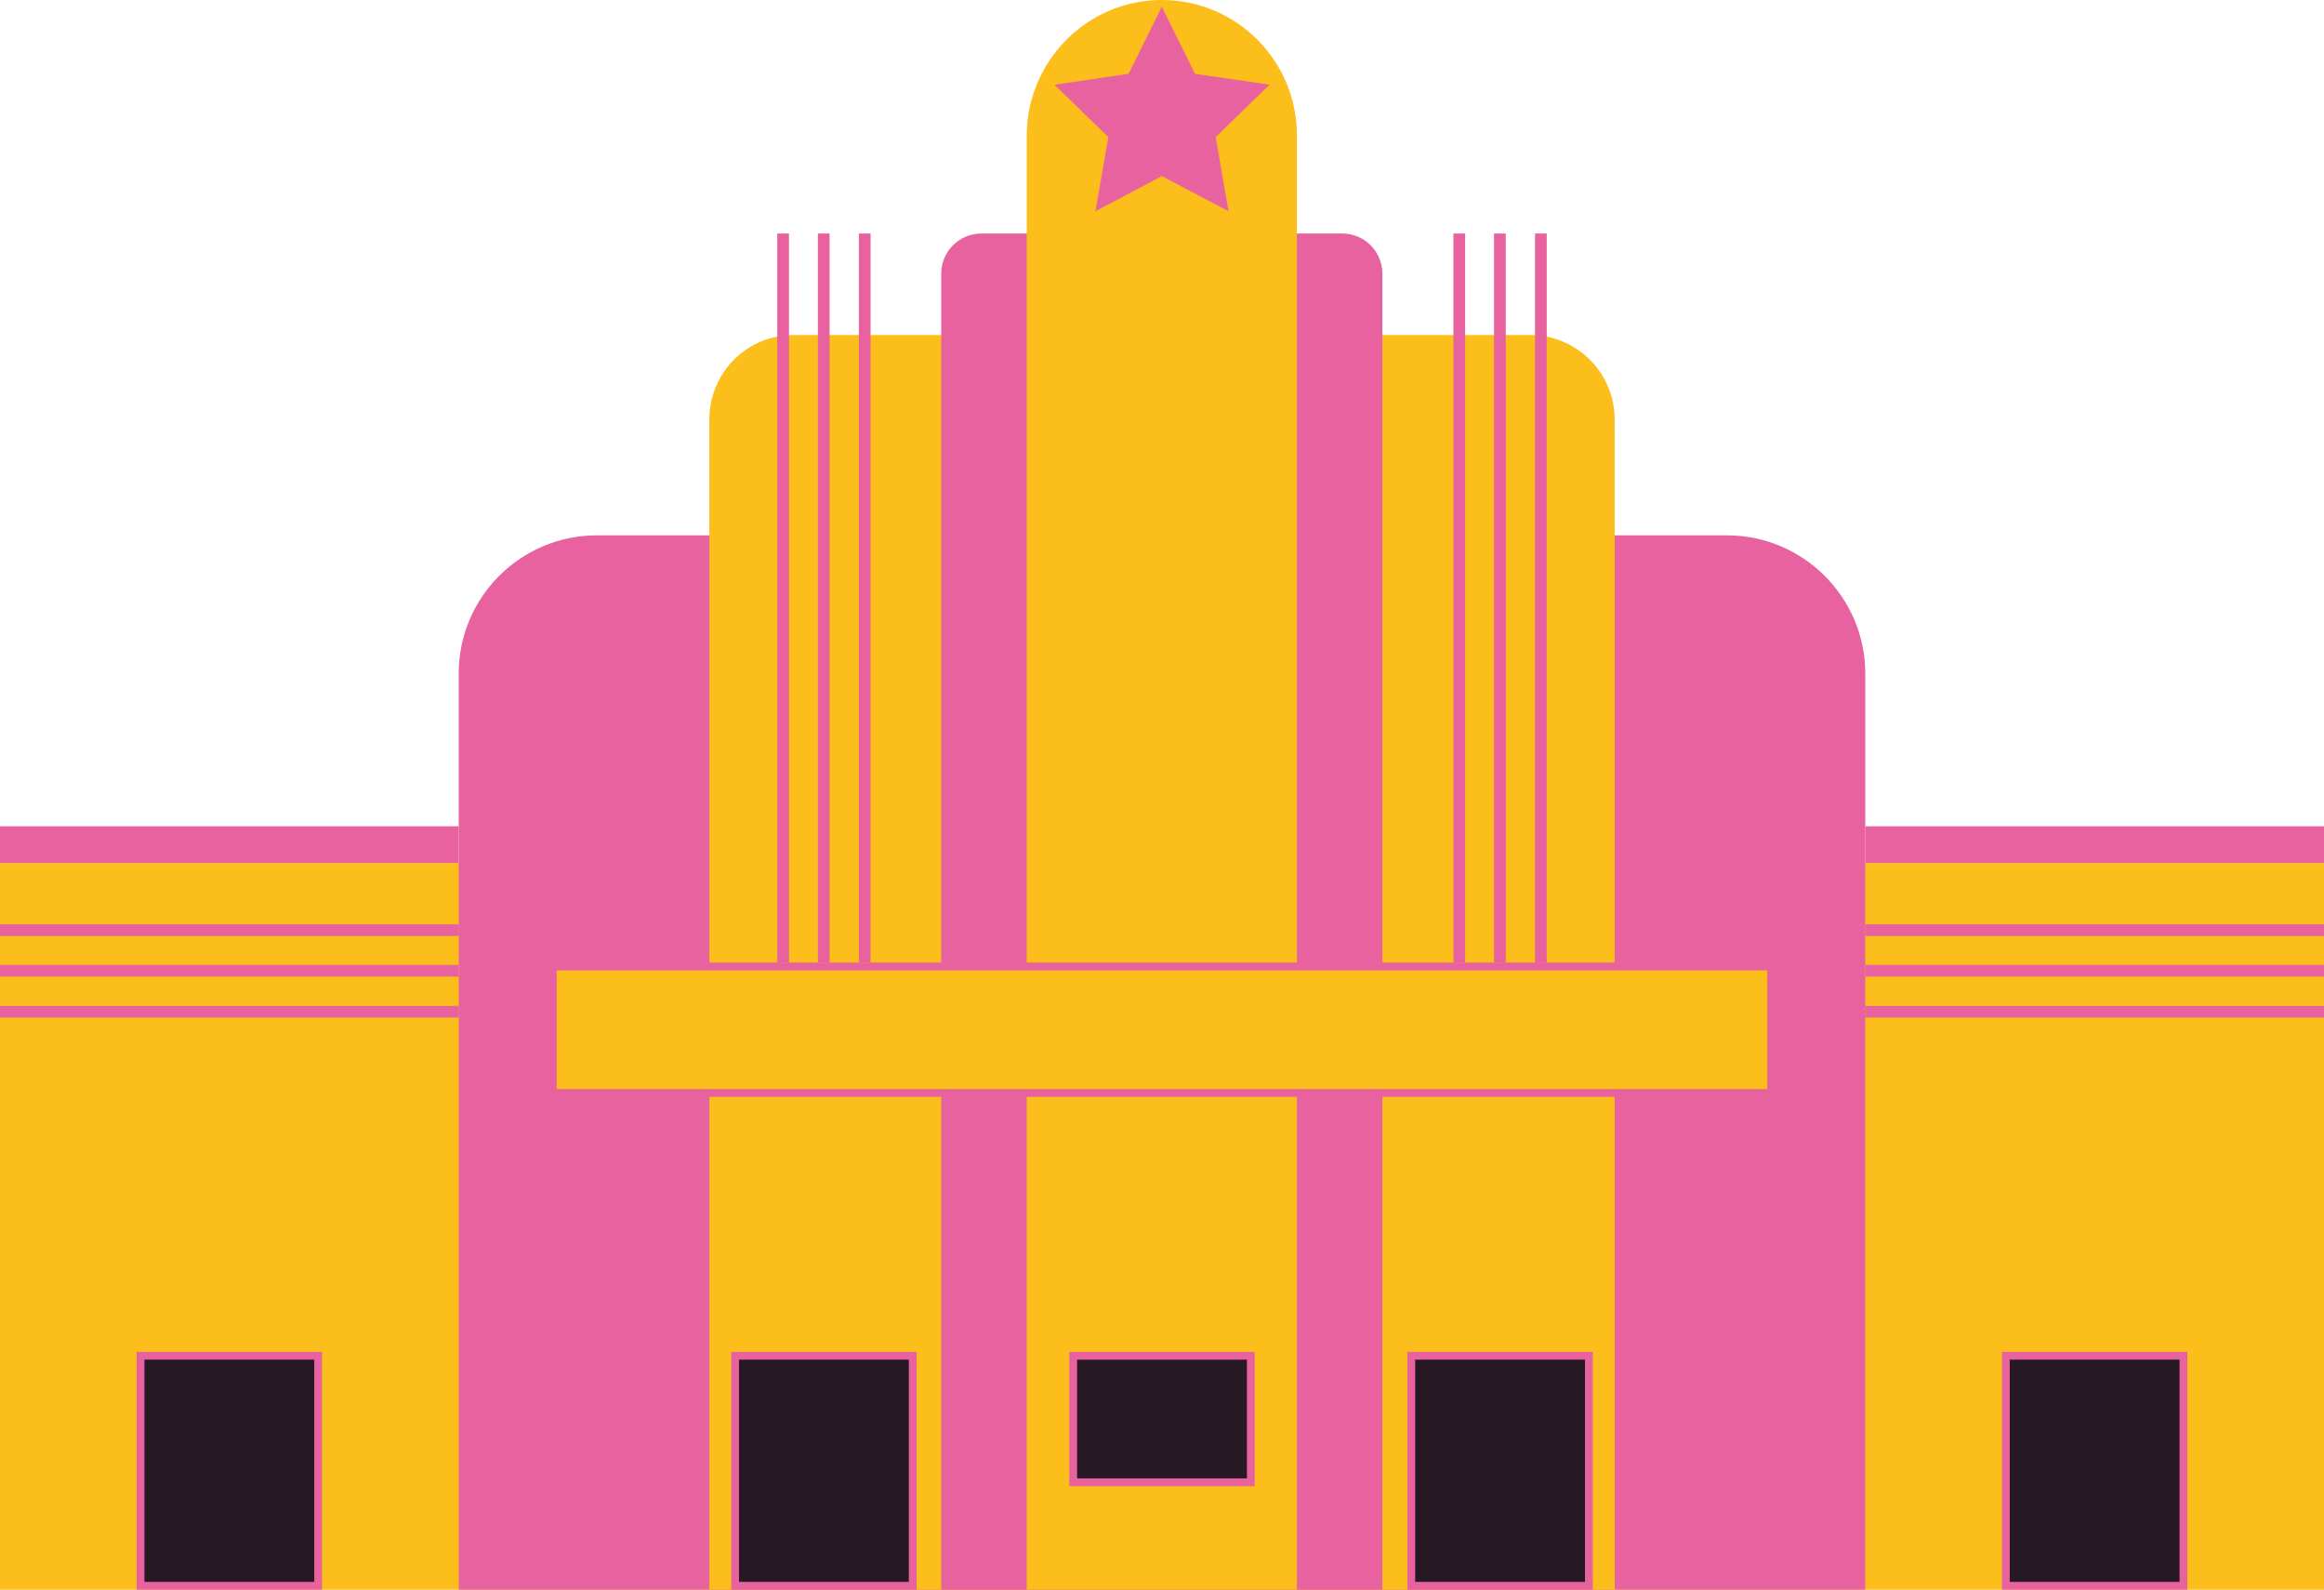 <?xml version="1.0" encoding="utf-8"?>
<!-- Generator: Adobe Illustrator 26.5.0, SVG Export Plug-In . SVG Version: 6.00 Build 0)  -->
<svg version="1.1" id="uuid-66fc3581-8a88-4f35-9948-e6874c21babc"
	 xmlns="http://www.w3.org/2000/svg" xmlns:xlink="http://www.w3.org/1999/xlink" x="0px" y="0px" viewBox="0 0 595.3 407.1"
	 style="enable-background:new 0 0 595.3 407.1;" xml:space="preserve">
<style type="text/css">
	.st0{fill:#FCBE1B;}
	.st1{fill:#E8629F;}
	.st2{fill:#261923;}
	.st3{fill:none;stroke:#E8629F;stroke-width:3;stroke-miterlimit:10;}
</style>
<g>
	<rect y="221" class="st0" width="595.3" height="186.2"/>
	<path class="st1" d="M442.4,137.1H152.9c-19.6,0-35.4,15.9-35.4,35.4v234.6h360.3V172.5C477.8,153,461.9,137.1,442.4,137.1
		L442.4,137.1z"/>
	<path class="st0" d="M203.2,85.8h188.8c11.9,0,21.6,9.7,21.6,21.6v299.8H181.7V107.4C181.7,95.5,191.3,85.8,203.2,85.8L203.2,85.8z
		"/>
	<path class="st1" d="M343.8,59.8h-92.4c-5.7,0-10.3,4.6-10.3,10.3v337h113v-337C354.1,64.4,349.5,59.8,343.8,59.8L343.8,59.8z"/>
	<path class="st0" d="M297.6,0L297.6,0c19.1,0,34.6,15.5,34.6,34.6v372.6h-69.2V34.6C263.1,15.5,278.6,0,297.6,0L297.6,0z"/>
	<g>
		<rect x="361.5" y="347.2" class="st2" width="45.5" height="58.9"/>
		<path class="st1" d="M406,348.2v56.9h-43.5v-56.9H406 M408,346.2h-47.5v60.9H408V346.2L408,346.2z"/>
	</g>
	<g>
		<rect x="513.8" y="347.2" class="st2" width="45.5" height="58.9"/>
		<path class="st1" d="M558.3,348.2v56.9h-43.5v-56.9H558.3 M560.3,346.2h-47.5v60.9h47.5V346.2L560.3,346.2z"/>
	</g>
	<g>
		<rect x="36" y="347.2" class="st2" width="45.5" height="58.9"/>
		<path class="st1" d="M80.5,348.2v56.9H37v-56.9H80.5 M82.5,346.2H35v60.9h47.5V346.2L82.5,346.2z"/>
	</g>
	<g>
		<rect x="274.9" y="347.2" class="st2" width="45.5" height="32.4"/>
		<path class="st1" d="M319.4,348.2v30.4h-43.5v-30.4H319.4 M321.4,346.2h-47.5v34.4h47.5V346.2L321.4,346.2z"/>
	</g>
	<g>
		<rect x="141.6" y="247.5" class="st0" width="312.1" height="32.4"/>
		<path class="st1" d="M452.7,248.5v30.4H142.6v-30.4H452.7 M454.7,246.5H140.6v34.4h314.1V246.5L454.7,246.5z"/>
	</g>
	<g>
		<rect x="188.3" y="347.2" class="st2" width="45.5" height="58.9"/>
		<path class="st1" d="M232.8,348.2v56.9h-43.5v-56.9H232.8 M234.8,346.2h-47.5v60.9h47.5V346.2L234.8,346.2z"/>
	</g>
	<rect y="211.6" class="st1" width="117.5" height="9.4"/>
	<rect x="477.8" y="211.6" class="st1" width="117.5" height="9.4"/>
	<polygon class="st1" points="297.6,45.1 280.6,54.1 283.9,35.1 270.1,21.7 289.1,18.9 297.6,1.7 306.1,18.9 325.2,21.7 311.4,35.1 
		314.7,54.1 	"/>
	<g>
		<line class="st3" x1="117.5" y1="238.2" x2="0" y2="238.2"/>
		<line class="st3" x1="117.5" y1="248.6" x2="0" y2="248.6"/>
		<line class="st3" x1="117.5" y1="259.1" x2="0" y2="259.1"/>
	</g>
	<g>
		<line class="st3" x1="595.3" y1="238.2" x2="477.8" y2="238.2"/>
		<line class="st3" x1="595.3" y1="248.6" x2="477.8" y2="248.6"/>
		<line class="st3" x1="595.3" y1="259.1" x2="477.8" y2="259.1"/>
	</g>
	<g>
		<line class="st3" x1="373.8" y1="59.8" x2="373.8" y2="246.5"/>
		<line class="st3" x1="384.2" y1="59.8" x2="384.2" y2="246.5"/>
		<line class="st3" x1="394.7" y1="59.8" x2="394.7" y2="246.5"/>
	</g>
	<g>
		<line class="st3" x1="200.6" y1="59.8" x2="200.6" y2="246.5"/>
		<line class="st3" x1="211" y1="59.8" x2="211" y2="246.5"/>
		<line class="st3" x1="221.5" y1="59.8" x2="221.5" y2="246.5"/>
	</g>
</g>
</svg>

